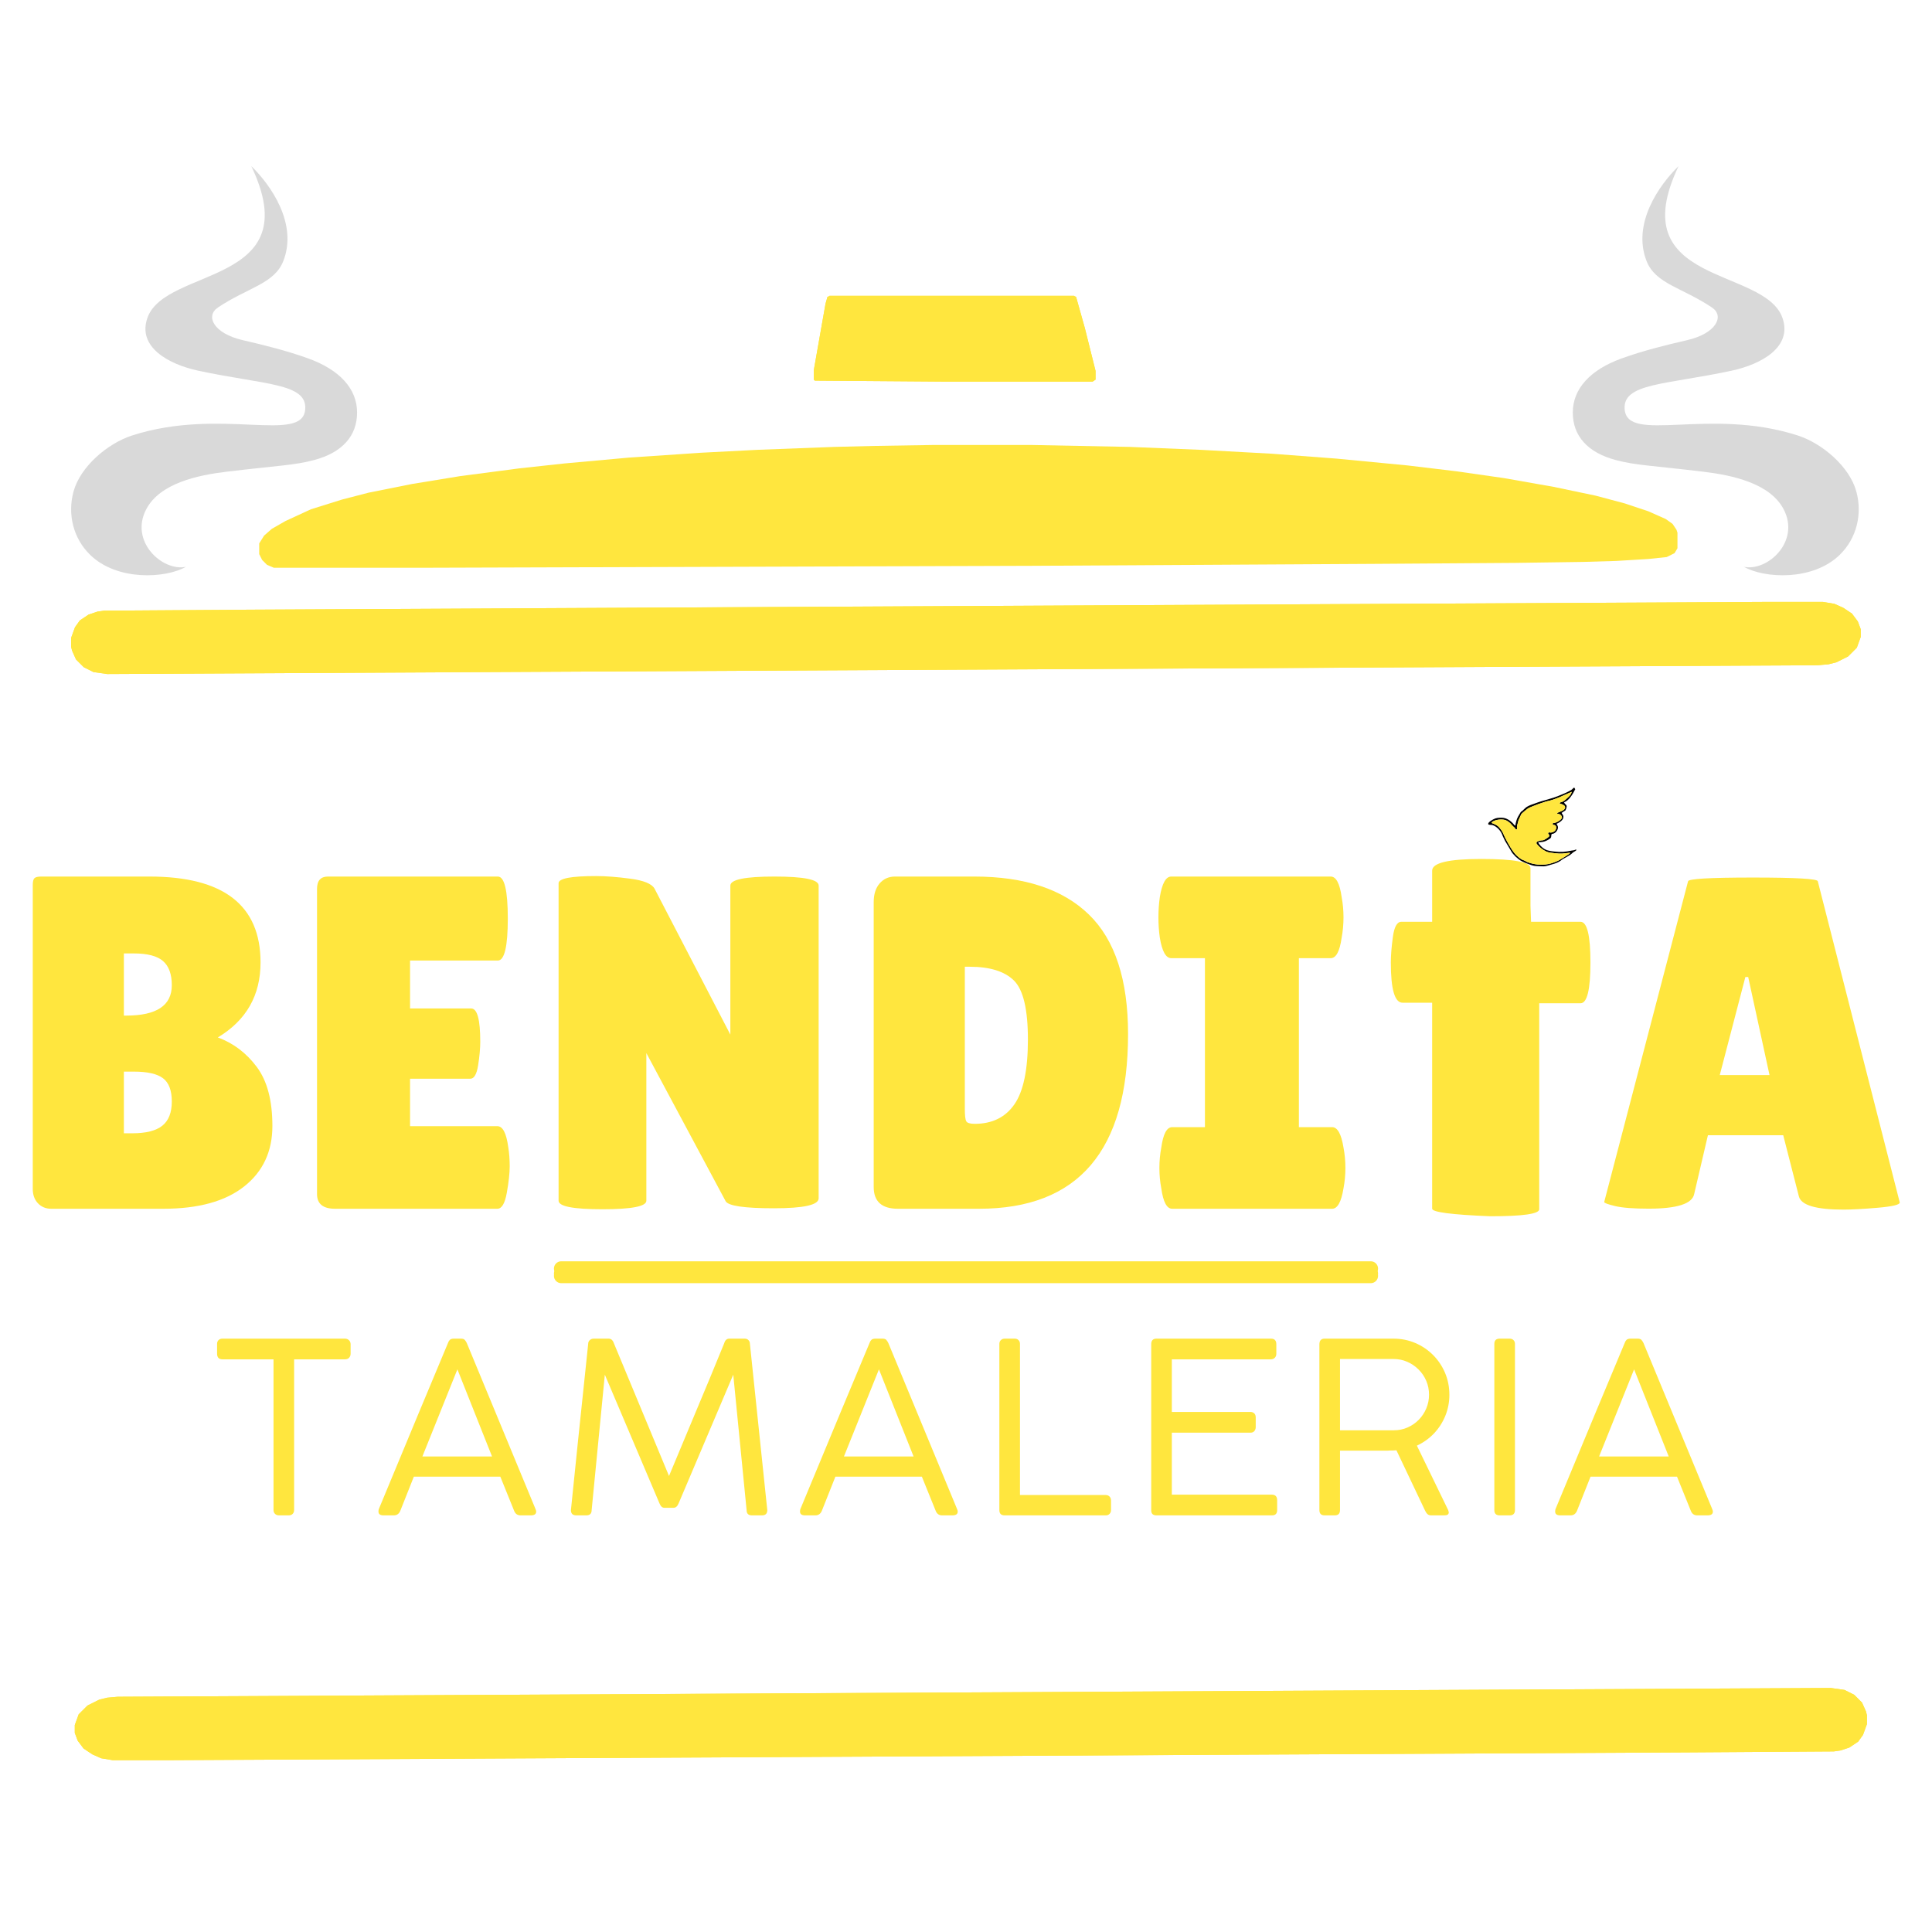 <svg xmlns="http://www.w3.org/2000/svg" xmlns:xlink="http://www.w3.org/1999/xlink" width="1080" zoomAndPan="magnify" viewBox="0 0 810 810" height="1080" preserveAspectRatio="xMidYMid meet" version="1.0"><defs><g/><clipPath id="b04788d97f"><path d="M 659.398 69.637 L 779.285 69.637 L 779.285 241.191 L 659.398 241.191 Z M 659.398 69.637 " clip-rule="nonzero"/></clipPath><clipPath id="e1bc05e53f"><path d="M 29.824 69.637 L 149.707 69.637 L 149.707 241.191 L 29.824 241.191 Z M 29.824 69.637 " clip-rule="nonzero"/></clipPath><clipPath id="1023e951d8"><path d="M 623.352 330.254 L 660.852 330.254 L 660.852 363.254 L 623.352 363.254 Z M 623.352 330.254 " clip-rule="nonzero"/></clipPath><clipPath id="9f690b5e75"><path d="M 232 528.918 L 578 528.918 L 578 534.918 L 232 534.918 Z M 232 528.918 " clip-rule="nonzero"/></clipPath><clipPath id="11d989299a"><path d="M 232 531.008 L 578 531.008 L 578 537.008 L 232 537.008 Z M 232 531.008 " clip-rule="nonzero"/></clipPath><clipPath id="f8a1a28770"><path d="M 232 531.977 L 578 531.977 L 578 537.977 L 232 537.977 Z M 232 531.977 " clip-rule="nonzero"/></clipPath></defs><path fill="#ffe63e" d="M 391.883 186.551 L 431.934 186.551 L 473.617 187.367 L 503.449 188.594 L 533.281 190.227 L 560.254 192.27 L 590.086 195.133 L 610.52 197.582 L 630.543 200.445 L 651.387 204.121 L 668.957 207.801 L 681.219 211.07 L 691.027 214.34 L 698.383 217.609 L 701.242 219.652 L 702.875 222.102 L 703.285 223.328 L 703.285 229.867 L 702.059 231.91 L 698.789 233.547 L 691.027 234.363 L 677.539 235.18 L 663.645 235.59 L 635.039 235.996 L 575.781 236.406 L 432.75 237.223 L 176.109 238.039 L 114.812 238.039 L 111.949 236.816 L 109.906 234.773 L 108.68 232.32 L 108.68 227.824 L 110.723 224.555 L 113.992 221.695 L 119.715 218.426 L 130.34 213.52 L 143.418 209.434 L 154.453 206.574 L 172.84 202.895 L 192.867 199.625 L 217.793 196.355 L 236.594 194.312 L 263.562 191.863 L 293.805 189.82 L 317.508 188.594 L 349.793 187.367 L 366.547 186.957 Z M 391.883 186.551 " fill-opacity="1" fill-rule="nonzero"/><path fill="#ffe63e" d="M 742.516 252.344 L 764.176 252.344 L 769.078 253.16 L 772.758 254.797 L 776.438 257.25 L 778.887 260.516 L 780.113 263.785 L 780.113 267.055 L 778.48 271.551 L 774.801 275.23 L 769.898 277.68 L 766.629 278.5 L 762.133 278.906 L 44.93 282.586 L 39.207 281.77 L 35.121 279.723 L 31.852 276.457 L 30.219 272.777 L 29.809 271.145 L 29.809 267.465 L 31.445 262.969 L 33.488 260.109 L 37.164 257.656 L 40.844 256.43 L 43.703 256.023 L 105.004 255.613 Z M 742.516 252.344 " fill-opacity="1" fill-rule="nonzero"/><path fill="#ffe63e" d="M 347.75 124.023 L 450.324 124.023 L 451.141 124.434 L 454.816 137.512 L 459.312 155.492 L 459.312 159.168 L 458.086 159.988 L 395.562 159.988 L 341.617 159.578 L 341.211 159.168 L 341.211 155.082 L 346.113 127.293 L 346.93 124.434 Z M 347.75 124.023 " fill-opacity="1" fill-rule="nonzero"/><path fill="#ffe63e" d="M 742.516 252.344 L 764.176 252.344 L 769.078 253.16 L 772.758 254.797 L 776.438 257.25 L 778.887 260.516 L 780.113 263.785 L 780.113 267.055 L 778.48 271.551 L 774.801 275.23 L 769.898 277.68 L 766.629 278.5 L 762.133 278.906 L 44.93 282.586 L 39.207 281.77 L 35.121 279.723 L 31.852 276.457 L 30.219 272.777 L 29.809 271.145 L 29.809 267.465 L 31.445 262.969 L 33.488 260.109 L 37.164 257.656 L 40.844 256.43 L 43.703 256.023 L 105.004 255.613 Z M 715.547 253.16 L 483.426 254.387 L 80.074 256.43 L 42.477 256.84 L 38.801 257.656 L 34.715 260.109 L 32.262 262.969 L 30.625 267.465 L 30.625 271.145 L 32.262 275.637 L 34.715 278.5 L 37.164 280.133 L 42.477 281.77 L 89.066 281.77 L 308.926 280.543 L 764.586 278.09 L 769.078 277.273 L 774.801 274.41 L 777.66 271.551 L 779.297 267.875 L 779.297 262.969 L 777.254 258.883 L 774.395 256.43 L 770.305 254.387 L 765.402 253.16 Z M 715.547 253.16 " fill-opacity="1" fill-rule="nonzero"/><path fill="#ffe63e" d="M 346.93 124.434 L 347.75 124.84 L 347.34 130.562 L 346.93 133.832 L 346.523 134.242 L 345.297 143.23 L 344.887 143.641 L 344.07 150.586 L 343.254 150.586 L 342.844 157.941 L 342.027 157.941 L 342.027 158.762 L 343.254 158.352 L 458.496 158.352 L 457.68 156.309 L 455.637 147.316 L 454.82 144.867 L 454 140.371 L 453.184 137.918 L 451.551 131.379 L 450.73 128.93 L 450.324 124.434 L 451.141 124.434 L 454.82 137.512 L 459.312 155.492 L 459.312 159.168 L 458.086 159.988 L 395.562 159.988 L 341.617 159.578 L 341.211 159.168 L 341.211 155.082 L 346.113 127.293 Z M 346.93 124.434 " fill-opacity="1" fill-rule="nonzero"/><path fill="#ffe63e" d="M 347.75 124.023 L 450.324 124.023 L 449.914 124.84 L 446.238 125.25 L 445.418 125.66 L 349.383 125.66 Z M 347.75 124.023 " fill-opacity="1" fill-rule="nonzero"/><g clip-path="url(#b04788d97f)"><path fill="#d9d9d9" d="M 703.754 69.637 C 695.461 77.707 684.223 93.848 690.324 109.434 C 694.086 119.047 705.281 120.539 717.766 128.938 C 723.125 132.543 719.492 139.801 707.383 142.602 C 698.121 144.742 688.887 147.035 679.945 150.25 C 666.809 154.973 659.398 162.926 659.398 172.957 C 659.398 182.707 665.562 189.754 677.48 192.895 C 685.887 195.109 691.855 195.105 714.004 197.754 C 726.258 199.215 742.051 202.582 747.797 213.504 C 754.898 227.02 741.031 239.684 731.141 237.637 C 739.75 242.527 759.973 243.652 771.309 232.625 C 778.41 225.715 780.887 215.582 778.266 206.031 C 775.41 195.613 763.988 185.883 753.707 182.57 C 716.512 170.59 682.242 186.191 681.141 171.559 C 680.312 160.59 698.285 161.352 725.984 155.414 C 738.383 152.758 751.617 145.516 747.297 133.258 C 739.711 111.723 679.738 119.883 703.754 69.637 " fill-opacity="1" fill-rule="nonzero"/></g><g clip-path="url(#e1bc05e53f)"><path fill="#d9d9d9" d="M 105.355 69.637 C 113.648 77.707 124.883 93.848 118.785 109.434 C 115.023 119.047 103.824 120.539 91.344 128.938 C 85.98 132.543 89.613 139.801 101.727 142.602 C 110.984 144.742 120.219 147.035 129.164 150.25 C 142.301 154.973 149.711 162.926 149.711 172.957 C 149.711 182.707 143.543 189.754 131.625 192.895 C 123.223 195.109 117.254 195.105 95.105 197.754 C 82.848 199.215 67.055 202.582 61.312 213.504 C 54.207 227.02 68.078 239.684 77.969 237.637 C 69.359 242.527 49.133 243.652 37.797 232.625 C 30.699 225.715 28.223 215.582 30.84 206.031 C 33.699 195.613 45.121 185.883 55.402 182.57 C 92.598 170.59 126.863 186.191 127.969 171.559 C 128.797 160.59 110.824 161.352 83.125 155.414 C 70.727 152.758 57.492 145.516 61.812 133.258 C 69.395 111.723 129.371 119.883 105.355 69.637 " fill-opacity="1" fill-rule="nonzero"/></g><path fill="#ffe63e" d="M 69.004 737.973 L 47.316 737.973 L 42.402 737.16 L 38.719 735.52 L 35.035 733.066 L 32.582 729.789 L 31.355 726.516 L 31.355 723.242 L 32.988 718.738 L 36.672 715.059 L 41.586 712.602 L 44.855 711.781 L 49.359 711.375 L 767.578 707.691 L 773.309 708.512 L 777.402 710.555 L 780.672 713.828 L 782.312 717.512 L 782.719 719.152 L 782.719 722.832 L 781.086 727.336 L 779.039 730.199 L 775.355 732.656 L 771.672 733.883 L 768.805 734.293 L 707.422 734.699 Z M 69.004 737.973 " fill-opacity="1" fill-rule="nonzero"/><path fill="#ffe63e" d="M 69.004 737.973 L 47.316 737.973 L 42.402 737.16 L 38.719 735.52 L 35.035 733.066 L 32.582 729.789 L 31.355 726.516 L 31.355 723.242 L 32.988 718.738 L 36.672 715.059 L 41.586 712.602 L 44.855 711.781 L 49.359 711.375 L 767.578 707.691 L 773.309 708.512 L 777.402 710.555 L 780.672 713.828 L 782.312 717.512 L 782.719 719.152 L 782.719 722.832 L 781.086 727.336 L 779.039 730.199 L 775.355 732.656 L 771.672 733.883 L 768.805 734.293 L 707.422 734.699 Z M 96.012 737.16 L 328.461 735.926 L 732.383 733.883 L 770.035 733.473 L 773.715 732.656 L 777.809 730.199 L 780.266 727.336 L 781.902 722.832 L 781.902 719.152 L 780.266 714.648 L 777.809 711.781 L 775.355 710.148 L 770.035 708.512 L 723.379 708.512 L 503.211 709.738 L 46.902 712.195 L 42.402 713.008 L 36.672 715.875 L 33.809 718.738 L 32.168 722.426 L 32.168 727.336 L 34.215 731.43 L 37.082 733.883 L 41.172 735.926 L 46.086 737.16 Z M 96.012 737.16 " fill-opacity="1" fill-rule="nonzero"/><g fill="#ffe63e" fill-opacity="1"><g transform="translate(1.592, 506.778)"><g><path d="M 107.641 -103.266 C 107.641 -89.473 101.672 -78.992 89.734 -71.828 C 96.234 -69.441 101.672 -65.328 106.047 -59.484 C 110.422 -53.648 112.609 -45.395 112.609 -34.719 C 112.609 -24.039 108.66 -15.582 100.766 -9.344 C 92.879 -3.113 81.578 0 66.859 0 L 19.891 0 C 17.641 0 15.785 -0.758 14.328 -2.281 C 12.867 -3.812 12.141 -5.836 12.141 -8.359 L 12.141 -135.703 C 12.141 -137.16 12.367 -138.117 12.828 -138.578 C 13.297 -139.047 14.258 -139.281 15.719 -139.281 L 61.078 -139.281 C 92.117 -139.281 107.641 -127.273 107.641 -103.266 Z M 50.344 -107.047 L 50.344 -80.984 L 51.328 -80.984 C 64.066 -80.984 70.438 -85.227 70.438 -93.719 C 70.438 -98.352 69.207 -101.734 66.75 -103.859 C 64.301 -105.984 60.223 -107.047 54.516 -107.047 Z M 50.344 -57.5 L 50.344 -31.641 L 53.922 -31.641 C 59.617 -31.641 63.797 -32.695 66.453 -34.812 C 69.109 -36.938 70.438 -40.32 70.438 -44.969 C 70.438 -49.613 69.207 -52.863 66.75 -54.719 C 64.301 -56.57 60.223 -57.5 54.516 -57.5 Z M 50.344 -57.5 "/></g></g></g><g fill="#ffe63e" fill-opacity="1"><g transform="translate(122.962, 506.778)"><g><path d="M 74.609 -83.969 C 77.129 -83.969 78.391 -79.32 78.391 -70.031 C 78.391 -67.25 78.094 -63.969 77.5 -60.188 C 76.906 -56.406 75.812 -54.516 74.219 -54.516 L 48.953 -54.516 L 48.953 -34.625 L 85.562 -34.625 C 87.812 -34.625 89.332 -31.703 90.125 -25.859 C 90.531 -23.336 90.734 -20.648 90.734 -17.797 C 90.734 -14.953 90.332 -11.273 89.531 -6.766 C 88.738 -2.254 87.414 0 85.562 0 L 17.516 0 C 12.473 0 9.953 -2.055 9.953 -6.172 L 9.953 -134.109 C 9.953 -137.555 11.477 -139.281 14.531 -139.281 L 85.75 -139.281 C 88.539 -139.281 89.938 -133.41 89.938 -121.672 C 89.938 -109.93 88.539 -104.062 85.75 -104.062 L 48.953 -104.062 L 48.953 -83.969 Z M 74.609 -83.969 "/></g></g></g><g fill="#ffe63e" fill-opacity="1"><g transform="translate(224.236, 506.778)"><g><path d="M 118.984 -4.375 C 118.984 -1.594 112.75 -0.203 100.281 -0.203 C 87.812 -0.203 81.047 -1.195 79.984 -3.188 L 46.75 -65.266 L 46.75 -3.375 C 46.75 -0.988 40.613 0.203 28.344 0.203 C 16.082 0.203 9.953 -0.988 9.953 -3.375 L 9.953 -136.5 C 9.953 -138.488 15.191 -139.484 25.672 -139.484 C 29.773 -139.484 34.578 -139.113 40.078 -138.375 C 45.586 -137.645 48.941 -136.285 50.141 -134.297 L 81.969 -73.016 L 81.969 -135.5 C 81.969 -138.02 88.133 -139.281 100.469 -139.281 C 112.812 -139.281 118.984 -138.02 118.984 -135.5 Z M 118.984 -4.375 "/></g></g></g><g fill="#ffe63e" fill-opacity="1"><g transform="translate(356.349, 506.778)"><g><path d="M 9.953 -9.156 L 9.953 -128.531 C 9.953 -131.852 10.781 -134.473 12.438 -136.391 C 14.094 -138.316 16.25 -139.281 18.906 -139.281 L 52.125 -139.281 C 73.219 -139.281 89.234 -133.973 100.172 -123.359 C 111.117 -112.742 116.594 -96.031 116.594 -73.219 C 116.594 -24.406 95.77 0 54.125 0 L 20.094 0 C 13.332 0 9.953 -3.051 9.953 -9.156 Z M 48.156 -101.469 L 48.156 -41.984 C 48.156 -39.191 48.352 -37.43 48.75 -36.703 C 49.145 -35.973 50.336 -35.609 52.328 -35.609 C 59.617 -35.609 65.156 -38.328 68.938 -43.766 C 72.719 -49.211 74.609 -58.27 74.609 -70.938 C 74.609 -83.602 72.648 -91.859 68.734 -95.703 C 64.828 -99.547 58.629 -101.469 50.141 -101.469 Z M 48.156 -101.469 "/></g></g></g><g fill="#ffe63e" fill-opacity="1"><g transform="translate(482.096, 506.778)"><g><path d="M 23.078 -34.219 L 23.078 -105.062 L 8.953 -105.062 C 6.703 -105.062 5.109 -107.91 4.172 -113.609 C 3.773 -116.398 3.578 -119.254 3.578 -122.172 C 3.578 -125.086 3.773 -127.938 4.172 -130.719 C 5.109 -136.426 6.703 -139.281 8.953 -139.281 L 75.812 -139.281 C 78.062 -139.281 79.586 -136.426 80.391 -130.719 C 80.91 -127.938 81.172 -125.086 81.172 -122.172 C 81.172 -119.254 80.91 -116.398 80.391 -113.609 C 79.586 -107.91 78.062 -105.062 75.812 -105.062 L 62.469 -105.062 L 62.469 -34.219 L 76.406 -34.219 C 78.656 -34.219 80.242 -31.367 81.172 -25.672 C 81.703 -22.879 81.969 -20.023 81.969 -17.109 C 81.969 -14.191 81.703 -11.344 81.172 -8.562 C 80.242 -2.852 78.656 0 76.406 0 L 9.344 0 C 7.094 0 5.57 -2.852 4.781 -8.562 C 4.25 -11.344 3.984 -14.191 3.984 -17.109 C 3.984 -20.023 4.25 -22.879 4.781 -25.672 C 5.57 -31.367 7.094 -34.219 9.344 -34.219 Z M 23.078 -34.219 "/></g></g></g><g fill="#ffe63e" fill-opacity="1"><g transform="translate(578.236, 508.452)"><g><path d="M 67.094 -1.469 C 67.094 0.488 60.258 1.469 46.594 1.469 C 30.332 0.812 22.203 -0.242 22.203 -1.703 L 22.203 -88.062 L 9.766 -88.062 C 6.504 -88.062 4.875 -93.676 4.875 -104.906 C 4.875 -107.832 5.16 -111.41 5.734 -115.641 C 6.305 -119.867 7.484 -121.984 9.266 -121.984 L 22.203 -121.984 L 22.203 -143.438 C 22.203 -146.695 29.07 -148.328 42.812 -148.328 C 56.551 -148.328 63.422 -147.023 63.422 -144.422 L 63.422 -128.812 L 63.672 -121.984 L 84.406 -121.984 C 87.176 -121.984 88.562 -116.289 88.562 -104.906 C 88.562 -93.52 87.176 -87.828 84.406 -87.828 L 67.094 -87.828 Z M 67.094 -1.469 "/></g></g></g><g fill="#ffe63e" fill-opacity="1"><g transform="translate(669.581, 506.741)"><g><path d="M 103.281 0.391 C 91.758 0.391 85.535 -1.457 84.609 -5.156 L 78.047 -30.781 L 46.469 -30.781 L 40.719 -6.156 C 39.914 -2.051 33.555 0 21.641 0 C 15.285 0 10.586 -0.363 7.547 -1.094 C 4.504 -1.82 2.984 -2.383 2.984 -2.781 L 38.141 -137.234 C 38.141 -138.297 47.207 -138.828 65.344 -138.828 C 83.477 -138.828 92.547 -138.297 92.547 -137.234 L 126.906 -2.578 C 126.906 -1.648 123.859 -0.922 117.766 -0.391 C 111.68 0.129 106.852 0.391 103.281 0.391 Z M 51.438 -56.016 L 72.297 -56.016 L 63.359 -97.125 L 62.172 -97.125 Z M 51.438 -56.016 "/></g></g></g><g clip-path="url(#1023e951d8)"><path fill="#000000" d="M 658.328 357.523 C 657.988 358.164 655.328 359.555 654.133 360.355 C 652.918 361.168 650.484 362.004 649.094 362.262 C 645.879 362.855 643.07 362.453 640.18 361.367 C 639.566 361.137 639.758 360.973 639 360.746 C 637.734 360.367 636.867 359.586 635.875 358.684 C 634.203 357.16 632.125 353.375 631.09 351.305 C 630.871 350.867 630.691 350.531 630.523 350.078 C 630.02 348.734 628.832 346.891 627.664 346.113 C 626.707 345.48 625.688 345.188 625.363 345.027 C 625.559 344.379 625.926 344.375 626.539 344.102 C 627.871 343.504 630.355 343.359 631.559 344.008 C 632.477 344.5 633.188 345.055 633.789 345.836 C 634.113 346.262 634.516 346.59 634.855 346.879 C 635.547 347.469 635.082 347.711 635.895 347.766 C 636.242 347.184 636.008 347.23 635.984 346.773 C 635.969 346.457 636.09 346.09 636.156 345.785 C 636.309 345.07 636.461 344.496 636.66 343.848 L 637.852 341.277 C 638.066 341 640.375 338.973 641.172 338.629 C 641.82 338.344 642.223 338.184 642.902 337.91 C 643.473 337.68 644.062 337.527 644.652 337.23 L 648.266 336.016 C 650.289 335.641 651.934 335.008 653.828 334.242 L 658.938 331.977 C 658.684 333.301 657.547 334.152 656.75 334.895 C 654.336 337.156 654.062 335.797 653.934 336.914 C 653.984 336.949 657.258 337.5 655.816 339.316 C 654.965 340.387 651.199 340.855 653.574 341.301 C 654.664 341.504 654.883 342.645 654.871 342.758 C 654.801 343.465 652.836 345.039 651.039 345.102 C 650.777 346.379 651.523 345.371 652.297 346.328 C 652.973 347.992 651.152 349.469 649.352 348.953 C 649.012 349.465 649.352 349.051 649.004 349.305 C 649.656 350.402 649.941 350.492 648.578 351.387 C 646.488 352.762 647.195 352.027 645.465 352.488 C 643.906 352.902 644.219 353.316 644.184 353.383 C 643.906 353.777 645.941 355.535 646.266 355.773 C 648.488 357.406 649.227 357.398 651.609 357.691 C 655.066 358.113 655.023 357.801 658.328 357.523 Z M 635.328 346.105 C 634.906 346.027 634.906 345.891 634.664 345.605 C 634.453 345.355 634.379 345.266 634.129 345.012 C 633.098 343.969 631.449 342.871 629.789 342.844 C 628.324 342.82 627.312 342.832 626.086 343.504 C 625.59 343.773 623.371 344.992 624.062 345.676 C 624.691 345.949 625.246 345.758 625.867 345.961 C 627.617 346.543 629.172 348.336 629.781 349.871 C 629.965 350.34 630.098 350.699 630.355 351.211 C 630.574 351.652 630.727 352.043 630.992 352.531 L 633.902 357.41 C 634.094 357.684 634.16 357.727 634.332 357.961 L 635.508 359.223 C 635.637 359.328 635.527 359.242 635.781 359.434 C 636.227 359.77 636.352 359.965 636.828 360.324 C 638.309 361.445 640.531 362.195 642.324 362.785 C 643.445 363.148 644.398 363.125 645.469 363.18 C 646.59 363.23 647.621 363.293 648.504 363.02 C 649.512 362.703 650.441 362.5 651.551 362.145 C 654.094 361.324 654.414 360.672 655.344 360.098 C 656.215 359.562 658.043 358.758 658.961 357.871 C 660.148 356.723 660.867 356.91 661.035 356.062 C 660.594 356.172 660.367 356.324 659.961 356.441 C 659.586 356.547 659.262 356.531 658.852 356.617 C 656.223 357.18 654.316 357.312 651.66 357.004 C 650.266 356.844 648.973 356.797 647.422 355.895 C 646.633 355.434 645.121 354 644.922 353.094 C 646.484 353.094 647.332 352.977 648.566 352.352 C 651.047 351.102 650.023 350.922 650.555 349.652 C 651.648 349.566 652.422 348.898 652.816 348.16 C 653.508 346.863 653.125 346.324 652.582 345.363 C 653.707 344.957 655.781 343.684 655.426 342.145 C 655.262 341.422 655 341.555 654.727 340.809 C 656.359 339.586 656.207 340.227 656.637 338.984 C 657.277 337.141 656.23 337.676 655.746 336.352 C 657.77 335.742 659.496 332.77 660.418 330.906 C 660.305 330.719 660.199 330.504 660.074 330.258 C 659.441 330.348 659.66 330.367 659.293 330.773 C 658.402 331.762 652.773 333.984 651.418 334.402 L 648.414 335.305 C 645.656 336.027 644.254 336.582 641.695 337.504 C 641.305 337.645 640.199 338.191 639.965 338.383 C 639.562 338.723 639.125 339.082 638.684 339.535 C 637.016 341.246 638.531 338.855 636.41 342.461 C 635.891 343.348 635.41 345.105 635.328 346.105 " fill-opacity="1" fill-rule="evenodd"/></g><path fill="#ffe63e" d="M 658.328 357.523 C 657.988 358.164 655.328 359.555 654.133 360.355 C 652.918 361.168 650.484 362.004 649.094 362.262 C 645.879 362.855 643.07 362.453 640.18 361.367 C 639.566 361.137 639.758 360.973 639 360.746 C 637.734 360.367 636.867 359.586 635.875 358.684 C 634.203 357.16 632.125 353.375 631.09 351.305 C 630.871 350.867 630.691 350.531 630.523 350.078 C 630.02 348.734 628.832 346.891 627.664 346.113 C 626.707 345.48 625.688 345.188 625.363 345.027 C 625.559 344.379 625.926 344.375 626.539 344.102 C 627.871 343.504 630.355 343.359 631.559 344.008 C 632.477 344.5 633.188 345.055 633.789 345.836 C 634.113 346.262 634.516 346.59 634.855 346.879 C 635.547 347.469 635.082 347.711 635.895 347.766 C 636.242 347.184 636.008 347.23 635.984 346.773 C 635.969 346.457 636.09 346.09 636.156 345.785 C 636.309 345.07 636.461 344.496 636.66 343.848 L 637.852 341.277 C 638.066 341 640.375 338.973 641.172 338.629 C 641.82 338.344 642.223 338.184 642.902 337.91 C 643.473 337.68 644.062 337.527 644.652 337.23 L 648.266 336.016 C 650.289 335.641 651.934 335.008 653.828 334.242 L 658.938 331.977 C 658.684 333.301 657.547 334.152 656.75 334.895 C 654.336 337.156 654.062 335.797 653.934 336.914 C 653.984 336.949 657.258 337.5 655.816 339.316 C 654.965 340.387 651.199 340.855 653.574 341.301 C 654.664 341.504 654.883 342.645 654.871 342.758 C 654.801 343.465 652.836 345.039 651.039 345.102 C 650.777 346.379 651.523 345.371 652.297 346.328 C 652.973 347.992 651.152 349.469 649.352 348.953 C 649.012 349.465 649.352 349.051 649.004 349.305 C 649.656 350.402 649.941 350.492 648.578 351.387 C 646.488 352.762 647.195 352.027 645.465 352.488 C 643.906 352.902 644.219 353.316 644.184 353.383 C 643.906 353.777 645.941 355.535 646.266 355.773 C 648.488 357.406 649.227 357.398 651.609 357.691 C 655.066 358.113 655.023 357.801 658.328 357.523 " fill-opacity="1" fill-rule="evenodd"/><g fill="#ffe63e" fill-opacity="1"><g transform="translate(88.872, 635.328)"><g><path d="M 32.141 0 L 28.094 0 C 27.426 0 26.875 -0.207 26.438 -0.625 C 26.008 -1.039 25.797 -1.582 25.797 -2.25 L 25.797 -65.422 L 4.391 -65.422 C 2.891 -65.422 2.141 -66.219 2.141 -67.812 L 2.141 -71.906 C 2.141 -72.57 2.348 -73.102 2.766 -73.5 C 3.18 -73.895 3.723 -74.094 4.391 -74.094 L 55.734 -74.094 C 56.367 -74.094 56.91 -73.898 57.359 -73.516 C 57.805 -73.141 58.062 -72.602 58.125 -71.906 L 58.125 -67.812 C 58.125 -67.113 57.914 -66.539 57.5 -66.094 C 57.094 -65.645 56.504 -65.422 55.734 -65.422 L 34.438 -65.422 L 34.438 -2.25 C 34.438 -1.582 34.234 -1.039 33.828 -0.625 C 33.43 -0.207 32.867 0 32.141 0 Z M 32.141 0 "/></g></g></g><g fill="#ffe63e" fill-opacity="1"><g transform="translate(156.283, 635.328)"><g><path d="M 8.828 0 L 4.547 0 C 3.109 0 2.391 -0.531 2.391 -1.594 C 2.391 -1.664 2.395 -1.785 2.406 -1.953 C 2.426 -2.117 2.457 -2.316 2.5 -2.547 L 19.312 -43.016 L 31.531 -72.25 C 31.695 -72.781 31.953 -73.219 32.297 -73.562 C 32.648 -73.914 33.227 -74.094 34.031 -74.094 L 36.969 -74.094 C 37.707 -74.094 38.234 -73.926 38.547 -73.594 C 38.859 -73.258 39.148 -72.812 39.422 -72.25 L 68.156 -2.844 C 68.156 -2.738 68.223 -2.57 68.359 -2.344 C 68.461 -2.039 68.516 -1.789 68.516 -1.594 C 68.516 -0.531 67.766 0 66.266 0 L 61.969 0 C 60.676 0 59.781 -0.629 59.281 -1.891 L 53.484 -16.219 L 17.219 -16.219 L 11.578 -2 C 11.047 -0.664 10.129 0 8.828 0 Z M 20.812 -24.703 L 50 -24.703 L 35.484 -61.219 Z M 20.812 -24.703 "/></g></g></g><g fill="#ffe63e" fill-opacity="1"><g transform="translate(234.173, 635.328)"><g><path d="M 11.625 0 L 7.438 0 C 5.938 0 5.188 -0.734 5.188 -2.203 C 5.988 -10.078 6.961 -19.578 8.109 -30.703 C 9.254 -41.836 10.594 -54.609 12.125 -69.016 L 12.422 -71.906 C 12.422 -72.539 12.645 -73.062 13.094 -73.469 C 13.539 -73.883 14.098 -74.094 14.766 -74.094 L 21 -74.094 C 22.031 -74.094 22.766 -73.445 23.203 -72.156 L 46.312 -16.516 L 57.938 -44.359 C 59.664 -48.422 61.484 -52.77 63.391 -57.406 C 65.305 -62.051 67.328 -66.969 69.453 -72.156 C 69.816 -73.445 70.535 -74.094 71.609 -74.094 L 78.047 -74.094 C 78.703 -74.094 79.227 -73.883 79.625 -73.469 C 80.031 -73.062 80.234 -72.539 80.234 -71.906 L 87.516 -2.203 C 87.516 -0.734 86.77 0 85.281 0 L 81.078 0 C 79.586 0 78.844 -0.734 78.844 -2.203 L 73.25 -58.984 L 50.344 -5.047 C 49.844 -3.805 49.145 -3.188 48.25 -3.188 L 44.312 -3.188 C 43.477 -3.188 42.812 -3.805 42.312 -5.047 L 19.406 -58.984 L 13.875 -2.203 C 13.875 -0.734 13.125 0 11.625 0 Z M 11.625 0 "/></g></g></g><g fill="#ffe63e" fill-opacity="1"><g transform="translate(333.019, 635.328)"><g><path d="M 8.828 0 L 4.547 0 C 3.109 0 2.391 -0.531 2.391 -1.594 C 2.391 -1.664 2.395 -1.785 2.406 -1.953 C 2.426 -2.117 2.457 -2.316 2.5 -2.547 L 19.312 -43.016 L 31.531 -72.25 C 31.695 -72.781 31.953 -73.219 32.297 -73.562 C 32.648 -73.914 33.227 -74.094 34.031 -74.094 L 36.969 -74.094 C 37.707 -74.094 38.234 -73.926 38.547 -73.594 C 38.859 -73.258 39.148 -72.812 39.422 -72.25 L 68.156 -2.844 C 68.156 -2.738 68.223 -2.57 68.359 -2.344 C 68.461 -2.039 68.516 -1.789 68.516 -1.594 C 68.516 -0.531 67.766 0 66.266 0 L 61.969 0 C 60.676 0 59.781 -0.629 59.281 -1.891 L 53.484 -16.219 L 17.219 -16.219 L 11.578 -2 C 11.047 -0.664 10.129 0 8.828 0 Z M 20.812 -24.703 L 50 -24.703 L 35.484 -61.219 Z M 20.812 -24.703 "/></g></g></g><g fill="#ffe63e" fill-opacity="1"><g transform="translate(410.908, 635.328)"><g><path d="M 52.688 0 L 10.281 0 C 8.812 0 8.078 -0.734 8.078 -2.203 L 8.078 -71.906 C 8.078 -72.539 8.285 -73.062 8.703 -73.469 C 9.117 -73.883 9.676 -74.094 10.375 -74.094 L 14.516 -74.094 C 15.148 -74.094 15.676 -73.895 16.094 -73.5 C 16.508 -73.102 16.719 -72.57 16.719 -71.906 L 16.719 -8.531 L 52.688 -8.531 C 53.32 -8.531 53.848 -8.32 54.266 -7.906 C 54.68 -7.488 54.891 -6.93 54.891 -6.234 L 54.891 -2.203 C 54.891 -1.566 54.688 -1.039 54.281 -0.625 C 53.883 -0.207 53.352 0 52.688 0 Z M 52.688 0 "/></g></g></g><g fill="#ffe63e" fill-opacity="1"><g transform="translate(474.577, 635.328)"><g><path d="M 58.688 0 L 10.281 0 C 8.812 0 8.078 -0.695 8.078 -2.094 L 8.078 -71.797 C 8.078 -73.328 8.812 -74.094 10.281 -74.094 L 58.281 -74.094 C 59.781 -74.094 60.531 -73.312 60.531 -71.75 L 60.531 -67.719 C 60.531 -67.082 60.32 -66.539 59.906 -66.094 C 59.488 -65.645 58.914 -65.422 58.188 -65.422 L 16.719 -65.422 L 16.719 -43.359 L 49.703 -43.359 C 50.328 -43.359 50.848 -43.164 51.266 -42.781 C 51.68 -42.406 51.891 -41.832 51.891 -41.062 L 51.891 -36.969 C 51.891 -36.344 51.695 -35.801 51.312 -35.344 C 50.938 -34.895 50.398 -34.672 49.703 -34.672 L 16.719 -34.672 L 16.719 -8.688 L 58.625 -8.688 C 60.125 -8.688 60.875 -7.906 60.875 -6.344 L 60.875 -2.203 C 60.875 -0.734 60.145 0 58.688 0 Z M 58.688 0 "/></g></g></g><g fill="#ffe63e" fill-opacity="1"><g transform="translate(545.082, 635.328)"><g><path d="M 14.516 0 L 10.281 0 C 8.812 0 8.078 -0.734 8.078 -2.203 L 8.078 -71.703 C 8.078 -73.297 8.812 -74.094 10.281 -74.094 L 39.125 -74.094 C 42.383 -74.094 45.438 -73.484 48.281 -72.266 C 51.125 -71.055 53.617 -69.367 55.766 -67.203 C 57.91 -65.047 59.582 -62.547 60.781 -59.703 C 61.977 -56.859 62.578 -53.805 62.578 -50.547 C 62.578 -47.484 62.02 -44.57 60.906 -41.812 C 59.789 -39.051 58.219 -36.586 56.188 -34.422 C 54.156 -32.266 51.742 -30.535 48.953 -29.234 L 62.078 -2.203 C 62.242 -1.703 62.328 -1.398 62.328 -1.297 C 62.328 -0.43 61.727 0 60.531 0 L 54.984 0 C 54.359 0 53.852 -0.156 53.469 -0.469 C 53.082 -0.789 52.738 -1.266 52.438 -1.891 L 40.375 -27.297 C 40.102 -27.266 39.723 -27.238 39.234 -27.219 C 38.754 -27.195 38.164 -27.188 37.469 -27.188 C 37.238 -27.156 36.973 -27.141 36.672 -27.141 C 36.367 -27.141 36.004 -27.141 35.578 -27.141 L 16.719 -27.141 L 16.719 -2.203 C 16.719 -0.734 15.984 0 14.516 0 Z M 16.719 -35.672 L 39.266 -35.672 C 41.328 -35.672 43.25 -36.062 45.031 -36.844 C 46.812 -37.625 48.375 -38.695 49.719 -40.062 C 51.07 -41.426 52.129 -43.016 52.891 -44.828 C 53.66 -46.641 54.047 -48.562 54.047 -50.594 C 54.047 -52.656 53.66 -54.582 52.891 -56.375 C 52.129 -58.176 51.055 -59.766 49.672 -61.141 C 48.297 -62.523 46.707 -63.609 44.906 -64.391 C 43.113 -65.172 41.188 -65.562 39.125 -65.562 L 16.719 -65.562 Z M 16.719 -35.672 "/></g></g></g><g fill="#ffe63e" fill-opacity="1"><g transform="translate(618.431, 635.328)"><g><path d="M 14.469 0 L 10.328 0 C 8.828 0 8.078 -0.734 8.078 -2.203 L 8.078 -71.906 C 8.078 -73.363 8.828 -74.094 10.328 -74.094 L 14.469 -74.094 C 15.133 -74.094 15.676 -73.895 16.094 -73.5 C 16.508 -73.102 16.719 -72.57 16.719 -71.906 L 16.719 -2.203 C 16.719 -0.734 15.969 0 14.469 0 Z M 14.469 0 "/></g></g></g><g fill="#ffe63e" fill-opacity="1"><g transform="translate(649.617, 635.328)"><g><path d="M 8.828 0 L 4.547 0 C 3.109 0 2.391 -0.531 2.391 -1.594 C 2.391 -1.664 2.395 -1.785 2.406 -1.953 C 2.426 -2.117 2.457 -2.316 2.5 -2.547 L 19.312 -43.016 L 31.531 -72.25 C 31.695 -72.781 31.953 -73.219 32.297 -73.562 C 32.648 -73.914 33.227 -74.094 34.031 -74.094 L 36.969 -74.094 C 37.707 -74.094 38.234 -73.926 38.547 -73.594 C 38.859 -73.258 39.148 -72.812 39.422 -72.25 L 68.156 -2.844 C 68.156 -2.738 68.223 -2.57 68.359 -2.344 C 68.461 -2.039 68.516 -1.789 68.516 -1.594 C 68.516 -0.531 67.766 0 66.266 0 L 61.969 0 C 60.676 0 59.781 -0.629 59.281 -1.891 L 53.484 -16.219 L 17.219 -16.219 L 11.578 -2 C 11.047 -0.664 10.129 0 8.828 0 Z M 20.812 -24.703 L 50 -24.703 L 35.484 -61.219 Z M 20.812 -24.703 "/></g></g></g><g clip-path="url(#9f690b5e75)"><path fill="#ffe63e" d="M 577.758 531.859 C 577.758 533.547 576.391 534.918 574.699 534.918 L 235.297 534.918 C 233.605 534.918 232.238 533.547 232.238 531.859 C 232.238 530.168 233.605 528.801 235.297 528.801 L 574.699 528.801 C 576.391 528.801 577.758 530.168 577.758 531.859 Z M 577.758 531.859 " fill-opacity="1" fill-rule="nonzero"/></g><g clip-path="url(#11d989299a)"><path fill="#ffe63e" d="M 577.758 533.949 C 577.758 535.637 576.391 537.008 574.699 537.008 L 235.297 537.008 C 233.605 537.008 232.238 535.637 232.238 533.949 C 232.238 532.258 233.605 530.891 235.297 530.891 L 574.699 530.891 C 576.391 530.891 577.758 532.258 577.758 533.949 Z M 577.758 533.949 " fill-opacity="1" fill-rule="nonzero"/></g><g clip-path="url(#f8a1a28770)"><path fill="#ffe63e" d="M 577.758 534.918 C 577.758 536.609 576.391 537.977 574.699 537.977 L 235.297 537.977 C 233.605 537.977 232.238 536.609 232.238 534.918 C 232.238 533.23 233.605 531.859 235.297 531.859 L 574.699 531.859 C 576.391 531.859 577.758 533.23 577.758 534.918 Z M 577.758 534.918 " fill-opacity="1" fill-rule="nonzero"/></g></svg>